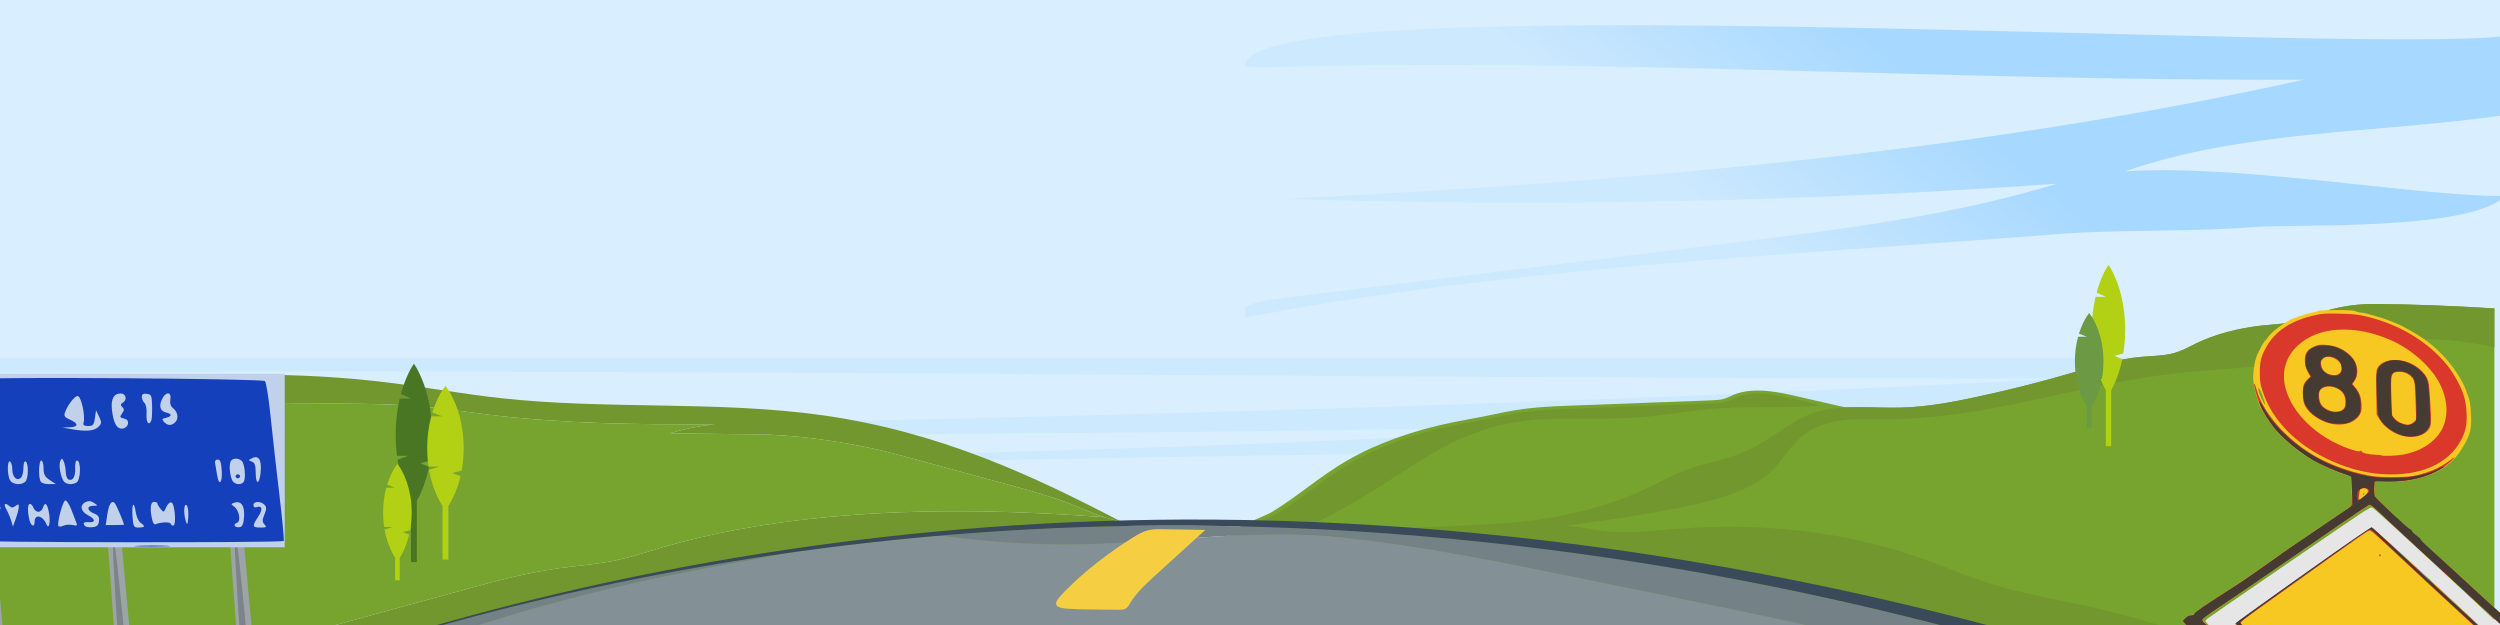<?xml version="1.0" encoding="UTF-8" standalone="no"?>
<!-- Created with Inkscape (http://www.inkscape.org/) -->

<svg
   xmlns:dc="http://purl.org/dc/elements/1.1/"
   xmlns:cc="http://creativecommons.org/ns#"
   xmlns:rdf="http://www.w3.org/1999/02/22-rdf-syntax-ns#"
   xmlns:svg="http://www.w3.org/2000/svg"
   xmlns="http://www.w3.org/2000/svg"
   xmlns:sodipodi="http://sodipodi.sourceforge.net/DTD/sodipodi-0.dtd"
   xmlns:inkscape="http://www.inkscape.org/namespaces/inkscape"
   width="1200"
   height="300"
   viewBox="0 0 317.5 79.375"
   version="1.1"
   id="svg7111"
   inkscape:version="0.92.4 (5da689c313, 2019-01-14)"
   sodipodi:docname="background.svg">
  <defs
     id="defs7105">
    <linearGradient
       x1="0"
       y1="0"
       x2="1"
       y2="0"
       gradientUnits="userSpaceOnUse"
       gradientTransform="matrix(-698.4,-738.804,-738.804,698.4,2669.11,2813.132)"
       spreadMethod="pad"
       id="linearGradient5517">
      <stop
         style="stop-opacity:1;stop-color:#a7d8ff"
         offset="0"
         id="stop5513" />
      <stop
         style="stop-opacity:1;stop-color:#cde9fe"
         offset="1"
         id="stop5515" />
    </linearGradient>
    <clipPath
       clipPathUnits="userSpaceOnUse"
       id="clipPath5431">
      <path
         d="M 0,0 H 5000 V 2997 H 0 Z"
         id="path5429"
         inkscape:connector-curvature="0" />
    </clipPath>
  </defs>
  <sodipodi:namedview
     id="base"
     pagecolor="#ffffff"
     bordercolor="#666666"
     borderopacity="1.0"
     inkscape:pageopacity="0.0"
     inkscape:pageshadow="2"
     inkscape:zoom="0.49497475"
     inkscape:cx="1126.8381"
     inkscape:cy="-208.44065"
     inkscape:document-units="mm"
     inkscape:current-layer="layer1"
     showgrid="false"
     inkscape:window-width="1920"
     inkscape:window-height="1017"
     inkscape:window-x="-8"
     inkscape:window-y="-8"
     inkscape:window-maximized="1"
     units="px" />
  <g
     inkscape:label="Taso 1"
     inkscape:groupmode="layer"
     id="layer1"
     transform="translate(309.445,-107.436)">
    <path
       d="M -310.361,194.659 H 9.456 V 101.363 L -312.028,106.895 Z"
       style="fill:#d9eeff;fill-opacity:1;fill-rule:nonzero;stroke:none;stroke-width:0.045"
       id="path5419"
       inkscape:connector-curvature="0"
       inkscape:export-filename="D:\Olavin tiedostot\taukopaikat\src\static\tausta.png"
       inkscape:export-xdpi="169"
       inkscape:export-ydpi="169"
       sodipodi:nodetypes="ccccc" />
    <g
       id="g5425"
       transform="matrix(0.064,0,0,-0.034,-312.22,209.906)"
       inkscape:export-filename="D:\Olavin tiedostot\taukopaikat\src\static\tausta.png"
       inkscape:export-xdpi="169"
       inkscape:export-ydpi="169">
      <g
         id="g5427"
         clip-path="url(#clipPath5431)">
        <g
           id="g5433"
           transform="translate(4935,1539.212)"
           inkscape:export-filename="D:\Olavin tiedostot\taukopaikat\src\static\tausta.png"
           inkscape:export-xdpi="169"
           inkscape:export-ydpi="169">
          <path
             d="m 0,0 c -499.106,-31.799 -1019.906,-25.388 -1489.334,-97.407 458.906,13.104 1155.087,-44.334 1489.334,-42.609 -133.245,-61.056 -822.546,-48.196 -984.039,-53.806 -263.983,-9.174 -516.734,-3.419 -780.717,-12.593 -1062.782,-36.927 -2127.775,-56.586 -3170.244,-143.797 v 17.87 c 34.397,8.197 80.224,11.864 121.332,14.1 596.237,32.436 1192.474,64.871 1788.72,97.304 428.674,23.323 860.595,46.94 1269.292,102.127 -1004.43,-31.623 -2013.667,-40.399 -3020.762,-26.272 1341.165,29.909 2686.248,78.585 3988.348,206.379 -325.246,-0.652 -650.473,1.172 -975.61,4.099 -573.576,5.163 -1146.914,13.768 -1720.539,18.278 -289.2,2.274 -578.49,3.518 -867.76,2.744 -143.342,-0.382 -286.674,-1.256 -429.977,-2.74 -20.628,-0.214 -96.301,-2.931 -153.044,1.271 v 51.603 c 3.02,0.447 6.1,0.859 9.229,1.237 L 0,137.788 Z"
             style="fill:#cde9fe;fill-opacity:1;fill-rule:nonzero;stroke:none"
             id="path5435"
             inkscape:connector-curvature="0" />
        </g>
        <g
           id="g5437"
           transform="translate(3161.109,807.4)"
           inkscape:export-filename="D:\Olavin tiedostot\taukopaikat\src\static\tausta.png"
           inkscape:export-xdpi="169"
           inkscape:export-ydpi="169">
          <path
             d="m 0,0 c -35.713,0 -73.67,0.425 -110.604,5.496 -34.289,4.701 -68.072,13.416 -100.743,21.844 -7.484,1.931 -15.224,3.927 -22.825,5.837 -76.751,19.294 -155.515,33.874 -234.101,43.335 -3.803,0.458 -7.615,0.907 -11.432,1.356 -45.857,5.402 -93.276,10.986 -135.099,33.361 -13.338,7.132 -27.277,17.893 -38.242,29.521 -22.539,23.876 -30.601,49.164 -22.699,71.201 7.222,20.15 30.457,38.799 52.927,56.834 11.983,9.617 23.301,18.701 30.025,26.426 24.484,28.124 46.816,59.078 68.413,89.013 25.001,34.652 50.853,70.485 80.558,102.772 57.539,62.558 129.91,111.703 209.287,142.122 11.026,4.223 22.278,8.122 33.159,11.894 9.833,3.407 20.001,6.931 29.828,10.637 6.133,2.318 12.383,4.799 18.427,7.2 13.894,5.518 28.264,11.223 43.046,15.689 39.262,11.886 80.194,14.767 119.778,17.553 87.88,6.19 175.75,12.37 263.621,18.55 10.611,0.748 21.583,1.522 30.107,6.12 4.262,2.303 8.302,5.788 12.58,9.477 3.812,3.288 7.756,6.688 12.326,9.697 11.837,7.793 25.819,11.744 41.559,11.744 24.712,0 50.373,-9.619 72.214,-19.028 13.453,-5.793 60.322,-25.99 60.322,-25.99 25.887,-11.159 51.773,-22.309 77.659,-33.46 l 8.289,-3.57 c 10.798,-4.653 23.035,-9.927 33.234,-18.688 23.402,-20.098 29.502,-51.325 33.745,-81.587 19.469,-138.874 33.838,-280.256 42.709,-420.218 0.952,-14.924 1.054,-30.554 -8.818,-43.182 C 678.879,88.694 661.819,85.242 650.531,82.958 L 567.494,66.207 C 557.383,64.16 546.921,62.043 538.84,57.035 534.671,54.453 530.762,50.882 526.622,47.101 524.809,45.444 522.933,43.73 520.979,42.05 476.37,3.702 415.666,0.467 352.153,0.399 L 11.354,0.01 C 7.572,0.005 3.785,0 0,0"
             style="fill:#77a42f;fill-opacity:1;fill-rule:nonzero;stroke:none"
             id="path5439"
             inkscape:connector-curvature="0" />
        </g>
        <g
           id="g5441"
           transform="translate(3531.009,1566.58)" />
        <g
           id="g5445"
           transform="translate(3658.99,1499.5)"
           inkscape:export-filename="D:\Olavin tiedostot\taukopaikat\src\static\tausta.png"
           inkscape:export-xdpi="169"
           inkscape:export-ydpi="169">
          <path
             d="m 0,0 c -10.131,-1.66 -20.32,-2.96 -30.54,-3.92 -61.62,-5.76 -124.17,0.81 -185.33,-8.66 -47.521,-7.359 -93.191,-24.26 -140.75,-31.3 -82.62,-12.22 -169.09,5.58 -249.16,-18.181 -98.41,-29.199 -167.8,-114.589 -232.7,-194.109 -77.38,-94.83 -159.02,-189.36 -260.86,-258.81 -10.44,-7.12 -26.57,-19.581 -43.221,-28.48 -16.179,17.14 -27.659,38.74 -20.239,59.43 9.77,27.26 60.96,56.8 80.8,79.591 53.149,61.049 93.88,131.899 148.76,191.549 56.4,61.32 127.15,109.36 204.939,139.17 20.811,7.97 42.091,14.65 62.931,22.51 20.22,7.64 40.05,16.39 60.739,22.64 37.891,11.47 77.771,14.31 117.261,17.09 87.88,6.19 175.75,12.37 263.62,18.55 11.92,0.84 24.25,1.8 34.76,7.47 9.53,5.15 16.73,13.74 25.769,19.69 C -133.19,54 -93.33,40.21 -60.32,25.99 -40.21,17.33 -20.1,8.66 0,0"
             style="fill:#72972e;fill-opacity:1;fill-rule:nonzero;stroke:none"
             id="path5447"
             inkscape:connector-curvature="0" />
        </g>
        <g
           id="g5449"
           transform="translate(4993.469,276.488)"
           inkscape:export-filename="D:\Olavin tiedostot\taukopaikat\src\static\tausta.png"
           inkscape:export-xdpi="169"
           inkscape:export-ydpi="169">
          <path
             d="m 0,0 c -0.1,0.123 -0.199,0.246 -0.299,0.368 v 1440.323 144.601 c -78.432,9.339 -157.265,15.348 -236.181,16.653 -48.746,0.806 -95.51,-17.618 -131.711,-50.272 -5.352,-4.826 -11.412,-8.911 -17.747,-11.991 -23.05,-11.21 -49.351,-12.94 -74.46,-18.01 -48.881,-9.88 -94.961,-33.29 -131.75,-66.95 -15.141,-13.84 -29.211,-29.71 -47.901,-38.17 -18.25,-8.25 -38.92,-8.54 -58.689,-11.75 -50.121,-8.13 -94.791,-35.14 -139.211,-59.71 -63.02,-34.85 -128.209,-65.76 -195.08,-92.47 -46.45,-18.56 -94.56,-35.28 -144.52,-37.74 -54.46,-2.691 -112.47,11.099 -161.49,-12.78 -26.83,-13.071 -47.38,-36.02 -66.21,-59.17 -30.14,-37.071 -58.51,-76.86 -97.84,-104 -30.849,-21.29 -67.05,-33.741 -98.22,-54.571 -29.72,-19.869 -53.96,-46.719 -80.48,-70.699 -73.539,-66.5 -166.359,-111.42 -264.14,-127.83 -7.139,-1.2 -14.3,-2.25 -21.469,-3.19 -36.451,-4.8 -73.21,-6.79 -109.721,-11.031 -0.039,-0.009 -0.08,-0.009 -0.11,-0.019 -27.85,-3.21 -101.9,0.559 -115.3,-32.18 -15.268,-37.336 44.357,-30.681 92.91,-20.786 -1.203,-6.714 2.023,-14.301 5.642,-20.515 48.846,-83.869 150.956,-116.843 242.659,-148.634 166.285,-57.65 325.896,-132.739 485.14,-207.676 l 181.278,-85.307 c 248.437,-116.91 500.075,-235.851 709.576,-413.328 46.728,-39.586 91.412,-82.121 143.185,-114.834 121.135,-76.537 278.62,-92.379 412.572,-41.5 8.405,3.191 16.965,6.791 23.278,13.192 8.727,8.85 11.881,21.723 13.424,34.056 C 129.52,-166.979 62.884,-77.386 0,0"
             style="fill:#77a42f;fill-opacity:1;fill-rule:nonzero;stroke:none"
             id="path5451"
             inkscape:connector-curvature="0" />
        </g>
        <g
           id="g5453"
           transform="translate(4993.469,276.488)"
           inkscape:export-filename="D:\Olavin tiedostot\taukopaikat\src\static\tausta.png"
           inkscape:export-xdpi="169"
           inkscape:export-ydpi="169" />
        <g
           id="g5457"
           transform="translate(4993.17,1861.78)"
           inkscape:export-filename="D:\Olavin tiedostot\taukopaikat\src\static\tausta.png"
           inkscape:export-xdpi="169"
           inkscape:export-ydpi="169">
          <path
             d="m 0,0 v -144.6 c -56.42,20.75 -112.68,37.98 -169.34,23.77 -32.63,-8.19 -61.721,-26.3 -92.13,-40.69 -123.76,-58.6 -267.03,-54.96 -399.9,-88.09 -182.909,-45.61 -349.75,-161.7 -538.25,-164.07 -40.77,-0.51 -83.691,4.011 -120.39,-13.77 -72.41,-35.08 -81.92,-132.92 -126.4,-199.98 -43.42,-65.46 -120.08,-99.83 -194.23,-125.76 -87.43,-30.57 -177.01,-54.04 -267.44,-73.779 -45.68,-9.99 -91.58,-19.021 -137.529,-27.531 -24.191,-4.49 -169.5,-47.33 -146.621,8.621 13.4,32.739 87.45,28.969 115.3,32.179 0.03,0.01 0.071,0.01 0.11,0.02 36.51,4.24 73.27,6.23 109.72,11.03 7.17,0.941 14.33,1.99 21.47,3.191 97.78,16.41 190.601,61.33 264.14,127.83 26.52,23.979 50.76,50.83 80.48,70.699 31.17,20.83 67.37,33.28 98.22,54.57 39.33,27.141 67.7,66.93 97.84,104 18.83,23.151 39.38,46.1 66.21,59.17 49.02,23.88 107.03,10.09 161.49,12.78 49.96,2.46 98.07,19.18 144.52,37.74 66.871,26.71 132.06,57.62 195.08,92.47 44.42,24.57 89.089,51.58 139.211,59.71 19.769,3.21 40.439,3.5 58.689,11.75 18.689,8.46 32.76,24.33 47.9,38.17 36.789,33.66 82.87,57.07 131.75,66.95 25.11,5.07 51.411,6.8 74.46,18.01 6.336,3.08 12.396,7.165 17.747,11.992 36.202,32.653 82.966,51.078 131.711,50.271 C -157.267,15.348 -78.433,9.339 0,0"
             style="fill:#72972e;fill-opacity:1;fill-rule:nonzero;stroke:none"
             id="path5459"
             inkscape:connector-curvature="0" />
        </g>
        <g
           id="g5461"
           transform="translate(3098.211,1040.42)"
           inkscape:export-filename="D:\Olavin tiedostot\taukopaikat\src\static\tausta.png"
           inkscape:export-xdpi="169"
           inkscape:export-ydpi="169">
          <path
             d="m 0,0 c 16.526,4.038 33.055,9.271 50.065,9.068 24.599,-0.293 47.477,-11.845 71.331,-17.864 52.815,-13.328 108.061,0.769 162,8.359 156.458,22.014 320.345,-13.328 453.823,-97.868 58.003,-36.736 110.301,-82.291 170.273,-115.716 58.56,-32.638 123.029,-52.937 184.763,-79.076 164.627,-69.703 309.481,-180.797 475.453,-247.234 62.983,-25.212 129.366,-44.19 185.973,-81.583 355.741,-257.807 144.636,-598.208 -190.562,-413.686 -51.773,32.712 -96.457,75.248 -143.185,114.834 -209.501,177.477 -461.14,296.417 -709.576,413.329 -60.426,28.435 -120.852,56.871 -181.278,85.306 -159.244,74.939 -318.855,150.027 -485.142,207.675 -91.701,31.792 -193.811,64.767 -242.657,148.635 -4.563,7.837 -8.531,17.861 -3.737,25.559 9.884,15.87 63.076,28.43 82.13,30.872 C -79.867,-4.204 -40.809,-9.893 0,0"
             style="fill:#72972e;fill-opacity:1;fill-rule:nonzero;stroke:none"
             id="path5463"
             inkscape:connector-curvature="0"
             sodipodi:nodetypes="cccccscccccccccccc" />
        </g>
        <g
           id="g5465"
           transform="translate(557.637,1633.91)"
           inkscape:export-filename="D:\Olavin tiedostot\taukopaikat\src\static\tausta.png"
           inkscape:export-xdpi="169"
           inkscape:export-ydpi="169" />
        <g
           id="g5469"
           transform="translate(2267.56,1065.83)"
           inkscape:export-filename="D:\Olavin tiedostot\taukopaikat\src\static\tausta.png"
           inkscape:export-xdpi="169"
           inkscape:export-ydpi="169">
          <path
             d="m 0,0 c -37.68,13.45 -68.24,42.37 -100.79,66.25 -38.28,28.08 -80.74,49.88 -122.99,71.55 -62.48,32.04 -124.95,64.08 -187.42,96.12 -30.69,15.74 -61.45,31.51 -93.67,43.8 -68.77,26.219 -144.06,46.03 -217.64,47.74 -57.39,1.33 -114.79,2.66 -172.18,3.99 27.51,16.04 57.66,27.54 88.86,33.88 -150.21,-1.67 -301.77,1.88 -448.16,35.609 -44.46,10.25 -88.34,23.25 -133.34,30.781 -51.34,8.58 -103.59,9.93 -155.64,10.39 -228.92,2.04 -459.5,-13.05 -681.28,-69.83 -5.43,-1.39 -11.27,-3.07 -14.69,-7.52 -12.22,-15.89 19.64,-32.51 20.37,-52.54 0.52,-14.27 -15.34,-23.66 -29.52,-25.34 -14.18,-1.68 -29.19,0.84 -42.34,-4.72 -22.46,-9.471 -29.48,-37.01 -41.81,-58.04 -13.36,-22.77 -36,-39.71 -61.33,-46.98 -8.71,41.99 -17.2,84.03 -22.74,126.52 -3.89,29.87 -6.01,61.68 7.28,88.71 13.3,27.02 55.59,42.34 82.71,29.23 107.76,14.9 209.05,58.93 313.94,87.81 183.46,50.52 379.65,54.05 564.81,10.16 73.04,-17.31 144.31,-41.83 217.84,-56.97 209.73,-43.2 431.05,-8.86 638.03,-63.77 C -359.34,335.18 -172.91,169.66 0,0"
             style="fill:#72972e;fill-opacity:1;fill-rule:nonzero;stroke:none"
             id="path5471"
             inkscape:connector-curvature="0" />
        </g>
        <g
           id="g5473"
           transform="translate(2320,1013.981)"
           inkscape:export-filename="D:\Olavin tiedostot\taukopaikat\src\static\tausta.png"
           inkscape:export-xdpi="169"
           inkscape:export-ydpi="169">
          <path
             d="m 0,0 c -239.24,-145.28 -494.3,-262.811 -752.92,-369.881 -126.05,-52.18 -253.22,-102.01 -375.87,-161.76 -293.26,-142.849 -556.18,-340.08 -814.34,-539.49 -101.91,-78.709 -256.04,-32.959 -383.7,-16.109 -20.56,2.719 -43.34,6.66 -55.9,23.16 -10.09,13.26 -10.79,31.18 -11.07,47.85 -0.52,30.959 -1.04,61.929 -1.56,92.89 4.74,3.619 9.65,6.92 14.61,9.85 35.34,20.88 77.33,34.479 101.63,67.559 17.06,23.25 22.71,52.87 36.32,78.29 22.36,41.76 67.49,70.37 114.8,72.79 12.93,0.67 27.91,0.351 36.19,10.31 7.83,9.42 5.75,23.851 11.95,34.41 15.67,26.67 70.18,12.301 77.41,42.381 1.84,7.649 -0.68,15.59 -1.34,23.43 -3.3,38.929 36.75,65.87 71.47,83.779 46.08,23.78 92.16,47.551 138.24,71.33 51.08,26.351 102.16,52.7 153.24,79.061 95.69,49.37 191.38,98.73 287.07,148.099 59.77,30.84 120.15,61.92 185.19,79.061 35.68,9.41 72.57,14.57 107.2,27.29 34.59,12.71 65.97,32.62 98.2,50.489 C -769.7,62.1 -542.61,96.689 -321.48,89.34 -242.35,86.709 -163.67,79 -85.34,67.989 -74.87,61.55 -63.99,55.979 -52.44,51.85 -34.83,34.58 -17.36,17.26 0,0"
             style="fill:#72972e;fill-opacity:1;fill-rule:nonzero;stroke:none"
             id="path5475"
             inkscape:connector-curvature="0" />
        </g>
        <g
           id="g5477"
           transform="translate(2234.66,1081.97)"
           inkscape:export-filename="D:\Olavin tiedostot\taukopaikat\src\static\tausta.png"
           inkscape:export-xdpi="169"
           inkscape:export-ydpi="169"
           style="fill:#77a42f;fill-opacity:1">
          <path
             d="M 0,0 C -78.33,11.011 -157.01,18.72 -236.14,21.351 -457.27,28.7 -684.36,-5.89 -877.84,-113.2 c -32.23,-17.869 -63.61,-37.779 -98.2,-50.489 -34.63,-12.72 -71.52,-17.88 -107.2,-27.29 -65.04,-17.141 -125.42,-48.221 -185.19,-79.061 -95.69,-49.369 -191.38,-98.73 -287.07,-148.1 -51.08,-26.36 -102.16,-52.71 -153.24,-79.06 -46.08,-23.779 -92.16,-47.55 -138.24,-71.33 -34.72,-17.909 -74.77,-44.85 -71.47,-83.78 0.66,-7.839 3.18,-15.78 1.34,-23.429 -7.23,-30.08 -61.74,-15.711 -77.41,-42.381 -6.2,-10.56 -4.12,-24.99 -11.95,-34.41 -8.28,-9.959 -23.26,-9.64 -36.19,-10.31 -47.31,-2.42 -92.44,-31.03 -114.8,-72.79 -13.61,-25.42 -19.26,-55.04 -36.32,-78.29 -24.3,-33.08 -66.29,-46.68 -101.63,-67.559 -4.96,-2.93 -9.87,-6.231 -14.61,-9.85 -4.59,274.119 -9.19,548.229 -13.79,822.35 -0.95,56.74 -1.91,113.589 -8.52,169.939 -6.24,53.181 -17.46,105.58 -28.34,158.04 25.33,7.271 47.97,24.21 61.33,46.98 12.33,21.031 19.35,48.57 41.81,58.041 13.15,5.559 28.16,3.04 42.34,4.719 14.18,1.68 30.04,11.071 29.52,25.34 -0.73,20.03 -32.59,36.65 -20.37,52.54 3.42,4.45 9.26,6.13 14.69,7.521 221.78,56.779 452.36,71.869 681.28,69.829 52.05,-0.46 104.3,-1.81 155.64,-10.39 45,-7.53 88.88,-20.53 133.34,-30.78 146.39,-33.73 297.95,-37.279 448.16,-35.61 -31.2,-6.339 -61.35,-17.839 -88.86,-33.879 57.39,-1.331 114.79,-2.661 172.18,-3.991 73.58,-1.71 148.87,-21.52 217.64,-47.74 32.22,-12.29 62.98,-28.059 93.67,-43.8 62.47,-32.04 124.94,-64.08 187.42,-96.12 42.25,-21.67 84.71,-43.47 122.99,-71.55 C -45.32,33.55 -23.7,14.561 0,0"
             style="fill:#77a42f;fill-opacity:1;fill-rule:nonzero;stroke:none"
             id="path5479"
             inkscape:connector-curvature="0" />
        </g>
        <g
           id="g5481"
           transform="translate(4897.5,0.5)"
           inkscape:export-filename="D:\Olavin tiedostot\taukopaikat\src\static\tausta.png"
           inkscape:export-xdpi="169"
           inkscape:export-ydpi="169">
          <path
             d="m 0,0 h -399.061 c -14.409,11.26 -28.279,23.23 -41.5,36.03 -56.199,54.409 -98.209,121.47 -146.989,182.62 -224.68,281.59 -577.43,422.37 -913.761,551.44 -74.149,28.46 -148.309,56.92 -222.469,85.38 -154.67,59.36 -310.3,119 -472.92,150.66 -162.611,31.66 -326.15,-15.16 -491.54,-24.819 -88.05,-5.141 -176.84,2.659 -262.65,23.089 -11.91,2.83 -23.86,5.92 -35.85,8.67 158.57,25.53 324.78,39.1 497.74,36.93 C -1052,1032 0,0 0,0"
             style="fill:#748187;fill-opacity:1;fill-rule:nonzero;stroke:none"
             id="path5483"
             inkscape:connector-curvature="0" />
        </g>
        <g
           id="g5485"
           transform="translate(1609.66,949.12)"
           inkscape:export-filename="D:\Olavin tiedostot\taukopaikat\src\static\tausta.png"
           inkscape:export-xdpi="169"
           inkscape:export-ydpi="169">
          <path
             d="m 0,0 c -22.19,-7.65 -44.37,-15.31 -66.56,-22.97 -56.67,-19.56 -113.36,-39.12 -169.27,-60.74 -226.11,-87.42 -439.17,-208.49 -629.99,-358.01 -224.05,-175.541 -423.72,-393.7 -683.38,-506.9 h -59.96 c 0,0 6.69,7.359 19.78,20.84 13.43,13.84 33.61,34.13 60.21,59.54 0.44,0.42 0.88,0.84 1.32,1.261 C -1329.1,-677.4 -777.46,-207.72 0,0"
             style="fill:#748187;fill-opacity:1;fill-rule:nonzero;stroke:none"
             id="path5487"
             inkscape:connector-curvature="0" />
        </g>
        <g
           id="g5489"
           transform="translate(4498.44,0.5)"
           inkscape:export-filename="D:\Olavin tiedostot\taukopaikat\src\static\tausta.png"
           inkscape:export-xdpi="169"
           inkscape:export-ydpi="169">
          <path
             d="m 0,0 h -4437.979 c 259.66,113.2 459.33,331.359 683.379,506.9 190.821,149.52 403.88,270.59 629.991,358.01 55.91,21.62 112.6,41.18 169.27,60.74 22.19,7.661 44.369,15.32 66.56,22.97 96.94,25.91 197.389,47.74 301.099,64.45 11.991,-2.75 23.941,-5.84 35.85,-8.67 85.81,-20.43 174.601,-28.23 262.651,-23.089 165.389,9.659 328.929,56.479 491.539,24.819 162.62,-31.66 318.25,-91.3 472.92,-150.66 74.16,-28.46 148.321,-56.92 222.47,-85.38 C -765.92,641.02 -413.17,500.24 -188.489,218.65 -139.709,157.5 -97.699,90.439 -41.5,36.03 -28.279,23.23 -14.409,11.26 0,0"
             style="fill:#839096;fill-opacity:1;fill-rule:nonzero;stroke:none"
             id="path5491"
             inkscape:connector-curvature="0" />
        </g>
        <g
           id="g5493"
           transform="translate(4978)"
           inkscape:export-filename="D:\Olavin tiedostot\taukopaikat\src\static\tausta.png"
           inkscape:export-xdpi="169"
           inkscape:export-ydpi="169">
          <path
             d="m 0,0 h -4977.5 c 0,0 0.15,0.17 0.46,0.5 H -80.5 c 0,0 -1052,1032 -2489,1050 -1193.32,14.95 -2065.27,-719 -2326.69,-968.359 C -4632.12,335.72 -3744.89,1088.29 -2529.92,1073 -1069.29,1054.6 0,0 0,0"
             style="fill:#3a4a5a;fill-opacity:1;fill-rule:nonzero;stroke:none"
             id="path5495"
             inkscape:connector-curvature="0" />
        </g>
        <g
           id="g5497"
           transform="translate(4993.17,1717.18)"
           inkscape:export-filename="D:\Olavin tiedostot\taukopaikat\src\static\tausta.png"
           inkscape:export-xdpi="169"
           inkscape:export-ydpi="169"
           style="fill:none">
          <path
             d="m 0,0 v -1626.39 c -10.311,6.64 -20.62,13.281 -30.93,19.92 -64.87,41.771 -130.381,84.071 -183.94,139.601 -28.819,29.879 -53.93,63.349 -84.77,91.14 -33.41,30.099 -72.7,52.79 -111.66,75.239 -84.059,48.43 -168.11,96.86 -252.17,145.291 -5.059,-8.441 -2.5,-20.121 4.55,-26.74 -105.5,62.79 -210.98,125.57 -316.48,188.349 2.791,-14.34 8.15,-28.13 15.6,-40.68 -51.03,35.291 -114.99,55.741 -169.639,87.571 -86.872,50.59 -152.471,132.199 -239.5,182.529 -92.221,53.32 -206.231,67.53 -308.721,38.481 -23.01,-6.521 -46.029,-15.191 -69.93,-14.451 -21.64,0.67 -42.21,9.04 -62.23,17.29 -32.75,13.491 -65.5,26.991 -98.26,40.481 90.43,19.739 180.01,43.209 267.44,73.779 74.15,25.93 150.81,60.3 194.23,125.76 44.48,67.06 53.99,164.9 126.4,199.98 36.699,17.781 79.62,13.26 120.39,13.77 188.5,2.37 355.341,118.46 538.25,164.07 132.87,33.13 276.14,29.49 399.9,88.09 30.409,14.39 59.5,32.5 92.13,40.69 C -112.68,37.98 -56.42,20.75 0,0"
             style="fill:none;fill-opacity:1;fill-rule:nonzero;stroke:none"
             id="path5499"
             inkscape:connector-curvature="0" />
        </g>
      </g>
    </g>
    <g
       id="g5501"
       transform="matrix(0.032,0,0,-0.028,-151.301,195.939)"
       inkscape:export-filename="D:\Olavin tiedostot\taukopaikat\src\static\tausta.png"
       inkscape:export-xdpi="169"
       inkscape:export-ydpi="169">
      <g
         id="g5503">
        <g
           id="g5509">
          <g
             id="g5511">
            <path
               d="m 0,2861.531 c 57.49,-11.012 134.161,-3.89 155.06,-3.331 v 0 c 145.189,3.89 290.41,6.18 435.64,7.179 v 0 c 293.08,2.03 586.18,-1.23 879.19,-7.189 v 0 c 581.18,-11.82 1162.07,-34.37 1743.2,-47.901 v 0 c 329.42,-7.669 658.929,-12.449 988.46,-10.74 v 0 C 2882.299,2464.66 1519.5,2337.1 160.67,2258.72 v 0 c 1020.361,-37.02 2042.89,-14.02 3060.55,68.849 v 0 C 2807.14,2182.95 2369.53,2121.06 1935.21,2059.939 v 0 C 1331.11,1974.95 727.02,1889.95 122.93,1804.95 v 0 C 81.281,1799.089 34.851,1789.48 0,1768 v 0 -46.829 C 1056.2,1949.71 2135.219,2001.23 3212,2098 v 0 c 267.46,24.04 523.54,8.959 791,33 v 0 c 163.62,14.7 862,-19 997,141 v 0 c -154.471,-2.061 -385.235,28.134 -634.68,58.33 v 0 c -297.423,36.003 -621.401,72.006 -874.27,53.331 v 0 C 3966.66,2572.39 4494.32,2555.589 5000,2638.92 v 0 V 2997 C 4373.729,2912.983 -0.195,3234.757 0,2861.531 Z"
               style="fill:url(#linearGradient5517);stroke:none"
               id="path5519"
               inkscape:connector-curvature="0"
               sodipodi:nodetypes="cccccccccccccccccccccccccccccccccccc" />
          </g>
        </g>
      </g>
    </g>
    <g
       id="g5561-2"
       transform="matrix(0.064,0,0,-0.057,-12.044,153.958)"
       inkscape:export-filename="D:\Olavin tiedostot\taukopaikat\src\static\tausta.png"
       inkscape:export-xdpi="169"
       inkscape:export-ydpi="169">
      <path
         d="m -431.462,117.693 c -1.152,12.029 -2.9,24.074 -5.392,36.118 -2.45,12.044 -5.669,24.089 -9.775,36.118 -2.066,6.022 -4.37,12.044 -6.993,18.066 -2.675,6.022 -5.51,12.045 -9.205,18.067 -3.697,-6.022 -6.531,-12.045 -9.207,-18.067 -2.622,-6.022 -4.927,-12.044 -6.993,-18.066 -2.928,-8.58 -5.405,-17.159 -7.457,-25.753 l 18.358,-9.231 h -20.439 l -0.238,-1.134 c -2.49,-12.044 -4.239,-24.089 -5.391,-36.118 -1.165,-12.044 -1.736,-24.089 -1.748,-36.133 -0.027,-12.044 0.529,-24.089 1.682,-36.133 0.225,-2.33 0.464,-4.66 0.741,-6.991 h 20.094 l -19.127,-7.717 c 0.968,-7.127 2.173,-14.268 3.656,-21.41 2.438,-12.044 5.669,-24.089 9.789,-36.118 2.067,-6.022 4.398,-12.044 7.02,-18.066 1.258,-2.818 2.558,-5.636 3.961,-8.453 V -177.938 h 10.597 v 124.61 c 1.402,2.817 2.702,5.635 3.96,8.453 2.622,6.022 4.954,12.044 7.02,18.066 4.119,12.029 7.351,24.074 9.789,36.118 0.45,2.194 0.887,4.388 1.284,6.582 l -15.431,7.414 17.55,5.614 c 0.795,5.507 1.431,11.015 1.961,16.508 1.153,12.044 1.709,24.089 1.682,36.133 -0.013,12.044 -0.582,24.089 -1.748,36.133"
         style="fill:#b2d115;fill-opacity:1;fill-rule:nonzero;stroke:none"
         id="path5563-4"
         inkscape:connector-curvature="0" />
    </g>
    <path
       d="m -42.397,151.783 c -0.063,-0.51 -0.159,-1.021 -0.296,-1.532 -0.135,-0.511 -0.311,-1.022 -0.537,-1.532 -0.114,-0.256 -0.24,-0.511 -0.384,-0.767 -0.147,-0.255 -0.303,-0.511 -0.505,-0.766 -0.203,0.256 -0.359,0.511 -0.505,0.766 -0.144,0.256 -0.271,0.511 -0.384,0.767 -0.161,0.364 -0.297,0.728 -0.409,1.093 l 1.008,0.392 h -1.122 l -0.013,0.048 c -0.137,0.511 -0.233,1.022 -0.296,1.532 -0.064,0.511 -0.095,1.022 -0.096,1.533 -0.002,0.511 0.029,1.022 0.092,1.533 0.012,0.099 0.025,0.198 0.041,0.297 h 1.103 l -1.05,0.327 c 0.053,0.302 0.119,0.605 0.201,0.908 0.134,0.511 0.311,1.022 0.537,1.532 0.113,0.256 0.242,0.511 0.385,0.766 0.069,0.12 0.14,0.239 0.218,0.359 v 2.826 h 0.582 v -2.826 c 0.077,-0.12 0.148,-0.239 0.217,-0.359 0.144,-0.255 0.272,-0.511 0.385,-0.766 0.226,-0.51 0.404,-1.021 0.538,-1.532 0.025,-0.093 0.049,-0.186 0.07,-0.279 l -0.847,-0.315 0.964,-0.238 c 0.044,-0.234 0.079,-0.467 0.108,-0.7 0.063,-0.511 0.094,-1.022 0.092,-1.533 -0.002,-0.511 -0.032,-1.022 -0.096,-1.533"
       style="fill:#6c9944;fill-opacity:1;fill-rule:nonzero;stroke:none;stroke-width:0.06"
       id="path5559-5"
       inkscape:connector-curvature="0"
       inkscape:export-filename="D:\Olavin tiedostot\taukopaikat\src\static\tausta.png"
       inkscape:export-xdpi="169"
       inkscape:export-ydpi="169" />
    <g
       id="g5537-4"
       transform="matrix(0.064,0,0,-0.057,-252.275,156.899)"
       inkscape:export-filename="D:\Olavin tiedostot\taukopaikat\src\static\tausta.png"
       inkscape:export-xdpi="169"
       inkscape:export-ydpi="169">
      <path
         d="m -37.607,-61.111 c -1.261,13.161 -3.174,26.338 -5.899,39.515 -2.681,13.177 -6.202,26.355 -10.695,39.515 -2.26,6.589 -4.781,13.178 -7.651,19.766 -2.926,6.589 -6.028,13.178 -10.071,19.766 -4.043,-6.588 -7.145,-13.177 -10.072,-19.766 -2.87,-6.588 -5.391,-13.177 -7.652,-19.766 -3.202,-9.386 -5.913,-18.772 -8.158,-28.175 l 20.085,-10.098 H -100.081 l -0.26,-1.242 c -2.725,-13.177 -4.638,-26.354 -5.899,-39.515 -1.275,-13.177 -1.899,-26.354 -1.913,-39.532 -0.029,-13.177 0.58,-26.354 1.841,-39.531 0.246,-2.549 0.507,-5.099 0.811,-7.648 h 21.984 l -20.926,-8.443 c 1.058,-7.797 2.377,-15.611 4,-23.425 2.667,-13.176 6.203,-26.354 10.709,-39.514 2.261,-6.589 4.812,-13.178 7.681,-19.766 1.376,-3.083 2.798,-6.165 4.333,-9.247 v -136.332 h 11.593 v 136.331 c 1.535,3.083 2.957,6.165 4.333,9.248 2.869,6.588 5.42,13.177 7.681,19.766 4.506,13.16 8.042,26.338 10.709,39.514 0.493,2.401 0.971,4.801 1.405,7.202 l -16.882,8.111 19.201,6.142 c 0.87,6.026 1.566,12.051 2.145,18.061 1.261,13.177 1.869,26.354 1.841,39.531 -0.015,13.178 -0.638,26.355 -1.913,39.532"
         style="fill:#497623;fill-opacity:1;fill-rule:nonzero;stroke:none"
         id="path5539-2"
         inkscape:connector-curvature="0" />
    </g>
    <g
       id="g5541-1"
       transform="matrix(0.064,0,0,-0.057,-249.024,165.421)"
       inkscape:export-filename="D:\Olavin tiedostot\taukopaikat\src\static\tausta.png"
       inkscape:export-xdpi="169"
       inkscape:export-ydpi="169"
       style="fill:#b2d115;fill-opacity:1">
      <path
         d="m -25.84,53.79 c -1.261,11.521 -3.174,23.057 -5.899,34.592 -2.681,11.535 -6.202,23.071 -10.695,34.592 -2.26,5.768 -4.781,11.535 -7.651,17.303 -2.927,5.768 -6.029,11.535 -10.072,17.304 -4.043,-5.769 -7.145,-11.536 -10.072,-17.304 -2.869,-5.768 -5.391,-11.535 -7.652,-17.303 -3.202,-8.217 -5.912,-16.434 -8.158,-24.665 l 20.085,-8.84 h -22.361 l -0.26,-1.087 c -2.725,-11.535 -4.638,-23.071 -5.899,-34.592 -1.275,-11.536 -1.898,-23.071 -1.912,-34.606 -0.03,-11.536 0.579,-23.071 1.84,-34.607 0.246,-2.231 0.507,-4.463 0.811,-6.695 h 21.984 l -20.925,-7.391 c 1.057,-6.826 2.377,-13.666 3.999,-20.506 2.667,-11.535 6.203,-23.07 10.71,-34.591 2.26,-5.769 4.811,-11.536 7.68,-17.304 1.376,-2.698 2.799,-5.397 4.333,-8.095 v -119.346 h 11.593 v 119.346 c 1.536,2.698 2.958,5.397 4.334,8.095 2.869,5.768 5.42,11.535 7.681,17.304 4.506,11.521 8.042,23.056 10.709,34.591 0.493,2.101 0.971,4.203 1.405,6.305 l -16.882,7.1 19.201,5.377 c 0.87,5.275 1.566,10.549 2.145,15.81 1.261,11.536 1.869,23.071 1.841,34.607 -0.015,11.535 -0.638,23.07 -1.913,34.606"
         style="fill:#b2d115;fill-opacity:1;fill-rule:nonzero;stroke:none"
         id="path5543-0"
         inkscape:connector-curvature="0" />
    </g>
    <g
       id="g5545-6"
       transform="matrix(0.064,0,0,-0.057,-254.847,167.488)"
       inkscape:export-filename="D:\Olavin tiedostot\taukopaikat\src\static\tausta.png"
       inkscape:export-xdpi="169"
       inkscape:export-ydpi="169"
       style="fill:#b2d115;fill-opacity:1">
      <path
         d="m -37.607,-61.111 c -0.987,9.019 -2.484,18.048 -4.617,27.078 -2.099,9.029 -4.855,18.059 -8.372,27.077 -1.769,4.515 -3.743,9.03 -5.989,13.545 -2.292,4.514 -4.719,9.029 -7.884,13.544 -3.165,-4.515 -5.593,-9.03 -7.884,-13.544 -2.246,-4.515 -4.22,-9.03 -5.989,-13.545 -2.508,-6.432 -4.629,-12.863 -6.387,-19.307 l 15.722,-6.92 h -17.503 l -0.204,-0.85 c -2.133,-9.03 -3.63,-18.059 -4.618,-27.078 -0.998,-9.03 -1.485,-18.059 -1.497,-27.089 -0.022,-9.03 0.454,-18.059 1.441,-27.089 0.193,-1.747 0.397,-3.494 0.635,-5.24 h 17.209 l -16.38,-5.786 c 0.828,-5.343 1.86,-10.697 3.13,-16.051 2.088,-9.03 4.855,-18.059 8.383,-27.078 1.77,-4.515 3.767,-9.03 6.012,-13.544 1.078,-2.113 2.191,-4.225 3.392,-6.337 v -49.945 h 9.075 v 49.945 c 1.202,2.112 2.315,4.224 3.392,6.337 2.246,4.514 4.243,9.029 6.013,13.544 3.527,9.019 6.295,18.048 8.382,27.078 0.386,1.644 0.761,3.289 1.1,4.934 l -13.215,5.559 15.031,4.208 c 0.681,4.129 1.225,8.259 1.679,12.376 0.986,9.03 1.463,18.059 1.44,27.089 -0.011,9.03 -0.499,18.059 -1.497,27.089"
         style="fill:#b2d115;fill-opacity:1;fill-rule:nonzero;stroke:none"
         id="path5547-1"
         inkscape:connector-curvature="0" />
    </g>
    <path
       d="m -182.097,188.433 c 0.275,-0.162 0.558,-0.327 0.915,-0.43 0.515,-0.148 1.121,-0.154 1.702,-0.155 5.021,-0.014 10.042,-0.029 15.063,-0.043 -12.491,3.18 -21.089,10.529 -21.182,18.104 -5.467,-0.001 -10.946,0.042 -16.408,-0.015 0.44,-2.832 4.529,-5.499 7.122,-7.913 3.675,-3.422 7.858,-6.636 12.787,-9.548"
       style="fill:#f5ce42;fill-opacity:1;fill-rule:nonzero;stroke:none;stroke-width:0.056"
       id="path5531-9"
       inkscape:connector-curvature="0"
       inkscape:export-filename="D:\Olavin tiedostot\taukopaikat\src\static\tausta.png"
       inkscape:export-xdpi="169"
       inkscape:export-ydpi="169" />
    <g
       id="g5533-6"
       transform="matrix(0.064,0,0,-0.057,-167.362,184.872)"
       inkscape:export-filename="D:\Olavin tiedostot\taukopaikat\src\static\tausta.png"
       inkscape:export-xdpi="169"
       inkscape:export-ydpi="169">
      <path
         d="m 0,0 c 4.296,-0.094 8.814,-0.136 12.595,1.906 4.68,2.528 7.207,7.656 9.716,12.346 12.827,23.983 32.117,43.768 51.146,63.201 32.77,33.467 65.539,66.934 98.309,100.401 -28.065,0.516 -56.13,1.034 -84.196,1.55 -9.271,0.171 -18.668,0.328 -27.668,-1.902 C 47.856,174.517 37.277,167.453 27.146,160.287 -21.43,125.926 -67.424,86.146 -106.714,41.36 -126.326,19.005 -136.068,4.693 -100.837,2.19 -67.449,-0.183 -33.47,0.727 0,0"
         style="fill:#f5ce42;fill-opacity:1;fill-rule:nonzero;stroke:none"
         id="path5535-2"
         inkscape:connector-curvature="0" />
    </g>
    <g
       id="g7479"
       transform="matrix(0.564,0,0,0.498,-141.721,121.724)">
      <g
         inkscape:export-ydpi="169"
         inkscape:export-xdpi="169"
         inkscape:export-filename="D:\Olavin tiedostot\taukopaikat\src\static\tausta.png"
         transform="matrix(0.036,0,0,-0.036,-526.139,187.473)"
         id="g7081">
        <path
           inkscape:connector-curvature="0"
           id="path7087"
           d="m 7935.572,122.956 c -7.952,34.653 -101.709,1363.061 -133.74,1894.914 -8.873,147.338 -19.836,305.599 -24.362,351.69 l -8.228,83.802 43.599,-5.012 43.599,-5.012 18.899,-228.493 c 10.395,-125.671 25.845,-317.132 34.334,-425.469 32.435,-413.928 98.423,-1137.689 127.136,-1394.439 32.476,-290.397 29.812,-307.438 -48.055,-307.438 -33.797,0 -47.076,8.854 -53.181,35.456 z"
           style="fill:#9ca4a6;stroke-width:15.758" />
        <path
           inkscape:connector-curvature="0"
           id="path7085"
           d="m 7943.108,131.555 c 0,24.23 -24.477,408.925 -54.394,854.878 -84.012,1252.331 -88.724,1644.584 -8.7,724.153 49.655,-571.12 126.126,-1539.391 126.126,-1596.993 0,-15.588 -12.689,-26.093 -31.516,-26.093 -24.001,0 -31.516,10.505 -31.516,44.055 z M 7793.406,2403.944 c -6.29,10.177 -4.345,25.595 4.322,34.262 10.505,10.505 19.57,9.59 27.194,-2.746 6.29,-10.177 4.345,-25.595 -4.322,-34.262 -10.505,-10.505 -19.57,-9.59 -27.194,2.746 z"
           style="fill:#7a8489;stroke-width:15.758" />
        <path
           inkscape:connector-curvature="0"
           id="path7083"
           d="m 7957.848,91.44 c -4.437,17.172 -38.42,534.858 -78.716,1199.121 -17.102,281.928 -12.844,394.861 6.789,180.029 40.279,-440.761 104.071,-1255.327 104.305,-1331.875 0.086,-28.168 -6.935,-51.214 -15.602,-51.214 -8.667,0 -16.216,1.773 -16.776,3.94 z"
           style="fill:#646d6d;stroke-width:15.758" />
      </g>
      <g
         inkscape:export-ydpi="169"
         inkscape:export-xdpi="169"
         inkscape:export-filename="D:\Olavin tiedostot\taukopaikat\src\static\tausta.png"
         id="g7095"
         transform="matrix(0.036,0,0,-0.036,-553.562,188.833)">
        <path
           style="fill:#9ca4a6;stroke-width:15.758"
           d="m 7935.572,122.956 c -7.952,34.653 -101.709,1363.061 -133.74,1894.914 -8.873,147.338 -19.836,305.599 -24.362,351.69 l -8.228,83.802 43.599,-5.012 43.599,-5.012 18.899,-228.493 c 10.395,-125.671 25.845,-317.132 34.334,-425.469 32.435,-413.928 98.423,-1137.689 127.136,-1394.439 32.476,-290.397 29.812,-307.438 -48.055,-307.438 -33.797,0 -47.076,8.854 -53.181,35.456 z"
           id="path7089"
           inkscape:connector-curvature="0" />
        <path
           style="fill:#7a8489;stroke-width:15.758"
           d="m 7943.108,131.555 c 0,24.23 -24.477,408.925 -54.394,854.878 -84.012,1252.331 -88.724,1644.584 -8.7,724.153 49.655,-571.12 126.126,-1539.391 126.126,-1596.993 0,-15.588 -12.689,-26.093 -31.516,-26.093 -24.001,0 -31.516,10.505 -31.516,44.055 z M 7793.406,2403.944 c -6.29,10.177 -4.345,25.595 4.322,34.262 10.505,10.505 19.57,9.59 27.194,-2.746 6.29,-10.177 4.345,-25.595 -4.322,-34.262 -10.505,-10.505 -19.57,-9.59 -27.194,2.746 z"
           id="path7091"
           inkscape:connector-curvature="0" />
        <path
           style="fill:#646d6d;stroke-width:15.758"
           d="m 7957.848,91.44 c -4.437,17.172 -38.42,534.858 -78.716,1199.121 -17.102,281.928 -12.844,394.861 6.789,180.029 40.279,-440.761 104.071,-1255.327 104.305,-1331.875 0.086,-28.168 -6.935,-51.214 -15.602,-51.214 -8.667,0 -16.216,1.773 -16.776,3.94 z"
           id="path7093"
           inkscape:connector-curvature="0" />
      </g>
      <g
         inkscape:export-ydpi="169"
         inkscape:export-xdpi="169"
         inkscape:export-filename="D:\Olavin tiedostot\taukopaikat\src\static\tausta.png"
         transform="matrix(0.036,0,0,-0.036,-581.983,189.986)"
         id="g7103">
        <path
           inkscape:connector-curvature="0"
           id="path7097"
           d="m 7935.572,122.956 c -7.952,34.653 -101.709,1363.061 -133.74,1894.914 -8.873,147.338 -19.836,305.599 -24.362,351.69 l -8.228,83.802 43.599,-5.012 43.599,-5.012 18.899,-228.493 c 10.395,-125.671 25.845,-317.132 34.334,-425.469 32.435,-413.928 98.423,-1137.689 127.136,-1394.439 32.476,-290.397 29.812,-307.438 -48.055,-307.438 -33.797,0 -47.076,8.854 -53.181,35.456 z"
           style="fill:#9ca4a6;stroke-width:15.758" />
        <path
           inkscape:connector-curvature="0"
           id="path7099"
           d="m 7943.108,131.555 c 0,24.23 -24.477,408.925 -54.394,854.878 -84.012,1252.331 -88.724,1644.584 -8.7,724.153 49.655,-571.12 126.126,-1539.391 126.126,-1596.993 0,-15.588 -12.689,-26.093 -31.516,-26.093 -24.001,0 -31.516,10.505 -31.516,44.055 z M 7793.406,2403.944 c -6.29,10.177 -4.345,25.595 4.322,34.262 10.505,10.505 19.57,9.59 27.194,-2.746 6.29,-10.177 4.345,-25.595 -4.322,-34.262 -10.505,-10.505 -19.57,-9.59 -27.194,2.746 z"
           style="fill:#7a8489;stroke-width:15.758" />
        <path
           inkscape:connector-curvature="0"
           id="path7101"
           d="m 7957.848,91.44 c -4.437,17.172 -38.42,534.858 -78.716,1199.121 -17.102,281.928 -12.844,394.861 6.789,180.029 40.279,-440.761 104.071,-1255.327 104.305,-1331.875 0.086,-28.168 -6.935,-51.214 -15.602,-51.214 -8.667,0 -16.216,1.773 -16.776,3.94 z"
           style="fill:#646d6d;stroke-width:15.758" />
      </g>
      <g
         inkscape:export-ydpi="169"
         inkscape:export-xdpi="169"
         inkscape:export-filename="D:\Olavin tiedostot\taukopaikat\src\static\tausta.png"
         transform="matrix(0.174,0,0,0.174,-264.168,67.037)"
         id="g111">
        <path
           inkscape:connector-curvature="0"
           id="path115"
           d="M -250.145,124.786 V -2.373 H -36.286 177.573 V 124.786 251.945 H -36.286 -250.145 Z"
           style="fill:#c1d0eb;stroke-width:2.89" />
        <path
           inkscape:connector-curvature="0"
           id="path113"
           d="m -12.323,249.799 c 10.795,-0.558 27.702,-0.553 37.57,0.009 9.868,0.563 1.036,1.019 -19.628,1.014 -20.663,-0.005 -28.737,-0.465 -17.942,-1.023 z m -219.12,-7.817 c -1.049,-3.51 -9.965,-176.629 -10.871,-211.056 l -0.606,-23.054 17.34,-2.431 c 24.8,-3.477 373.806,-0.749 377.505,2.951 1.614,1.614 4.854,24.236 7.2,50.271 2.346,26.035 7.473,77.775 11.392,114.976 3.919,37.201 6.515,68.249 5.769,68.995 -3.019,3.019 -406.826,2.373 -407.73,-0.652 z m 134.488,-22.659 c 5.034,1.317 6.353,0.732 5.223,-2.316 -0.831,-2.242 -3.778,-10.971 -6.549,-19.397 -2.77,-8.426 -6.449,-14.849 -8.175,-14.274 -3.32,1.107 -10.987,33.84 -8.795,37.548 0.707,1.196 3.598,0.938 6.423,-0.574 2.826,-1.512 8.168,-1.957 11.872,-0.988 z m 34.127,-5.646 c 0.71,-6.168 -0.73,-8.671 -6.502,-11.301 -9.149,-4.169 -9.712,-11.088 -0.912,-11.212 6.258,-0.088 6.297,-0.247 1.046,-4.223 -3.926,-2.972 -6.966,-3.323 -10.837,-1.251 -8.178,4.377 -6.59,13.817 3.269,19.428 9.663,5.5 9.899,11.069 0.424,10.015 -3.401,-0.379 -6.184,0.38 -6.184,1.686 0,4.466 4.118,6.493 11.452,5.638 5.582,-0.651 7.551,-2.748 8.245,-8.778 z m 58.333,7.519 c 0,-1.017 -2.037,-3.338 -4.527,-5.159 -2.49,-1.82 -5.258,-8.765 -6.152,-15.431 -2.335,-17.408 -5.397,-12.869 -4.226,6.264 0.911,14.887 1.544,16.175 7.947,16.175 3.827,0 6.957,-0.832 6.957,-1.849 z M 124.966,206.867 c 0.93,-15.915 -3.949,-23.596 -12.824,-20.19 -4.338,1.665 -4.369,2.198 -0.307,5.381 6.864,5.379 9.507,21.897 3.851,24.068 -5.792,2.222 -2.737,7.541 3.635,6.33 3.566,-0.677 5.007,-4.657 5.645,-15.589 z m 26.44,11.653 c -3.047,-3.671 -3.069,-6.425 -0.116,-14.59 2.843,-7.862 2.878,-10.983 0.158,-14.26 -4.699,-5.662 -14.334,-5.36 -14.334,0.449 0,2.896 1.597,4.031 4.242,3.016 7.249,-2.782 8.043,3.637 1.767,14.275 -8.016,13.586 -7.621,15.635 3.014,15.635 7.862,0 8.54,-0.583 5.268,-4.525 z m -358.2,-3.95 c 0,-3.072 2.602,-6.411 5.783,-7.421 3.181,-1.01 7.247,-4.571 9.036,-7.913 2.656,-4.962 2.288,-6.783 -2,-9.919 -5.694,-4.164 -17.463,-5.171 -19.551,-1.674 -2.198,3.682 1.536,32.512 4.211,32.512 1.387,0 2.522,-2.513 2.522,-5.585 z m 0,-19.22 c 0,-5.104 6.221,-4.215 8.008,1.144 0.629,1.888 -0.915,3.432 -3.432,3.432 -2.517,0 -4.576,-2.059 -4.576,-4.576 z m 40.238,-2.281 c 0.187,-4.554 -0.484,-4.825 -4.235,-1.712 -3.376,2.802 -5.269,2.888 -7.803,0.354 -5.998,-5.998 -8.209,-3.526 -4.114,4.602 2.202,4.371 5.031,11.849 6.286,16.617 l 2.282,8.67 3.681,-11.56 c 2.025,-6.358 3.781,-13.995 3.903,-16.971 z m 20.452,21.477 c 0,-11.931 10.672,-9.261 15.395,3.852 2.922,8.112 5.222,-2.259 3.415,-15.397 -2.086,-15.167 -5.469,-18.871 -8.088,-8.855 -0.831,3.179 -3.496,5.78 -5.922,5.78 -2.426,0 -5.236,-2.601 -6.245,-5.78 -1.009,-3.179 -3.047,-5.78 -4.53,-5.78 -3.111,0 -3.492,9.743 -0.889,22.759 1.984,9.918 6.864,12.351 6.864,3.422 z m 115.599,4.285 c 0,-2.978 -10.04,-29.68 -11.944,-31.766 -4.143,-4.539 -7.552,1.649 -9.654,17.524 l -1.956,14.778 h 11.777 c 6.477,0 11.777,-0.241 11.777,-0.536 z m 52.742,-3.342 c 4.371,-0.241 7.947,0.711 7.947,2.114 0,1.403 1.365,2.552 3.034,2.552 4.407,0 2.214,-32.477 -2.294,-33.964 -1.977,-0.652 -5,2.496 -6.718,6.997 -3.012,7.889 -3.271,7.981 -7.243,2.573 -2.265,-3.085 -4.119,-6.662 -4.119,-7.947 0,-1.286 -1.951,-2.338 -4.335,-2.338 -4.695,0 -5.677,9.908 -2.538,25.602 1.14,5.7 2.989,8.229 5.057,6.917 1.793,-1.137 6.837,-2.264 11.208,-2.505 z m 28.352,-25.215 c -3.635,-3.635 -4.217,12.697 -0.858,24.101 1.723,5.851 2.299,4.539 3.025,-6.906 0.494,-7.772 -0.482,-15.51 -2.167,-17.195 z M -192.9,144.069 c 0.498,-7.807 -0.612,-15.762 -2.521,-18.062 -4.911,-5.917 -16.441,-5.062 -19.942,1.48 -7.601,14.203 0.695,32.951 13.905,31.422 6.969,-0.807 7.749,-2.159 8.558,-14.839 z m -16.768,2.438 c -3.929,-10.333 1.19,-20.935 7.557,-15.651 5.039,4.182 4.267,20.373 -1.054,22.12 -1.977,0.649 -4.903,-2.262 -6.503,-6.469 z m 51.424,9.491 c 4.19,-4.19 4.638,-27.258 0.578,-29.767 -1.736,-1.073 -2.89,2.667 -2.89,9.366 0,6.134 -1.53,12.682 -3.399,14.552 -5.252,5.252 -11.051,-1.329 -11.051,-12.541 0,-5.275 -1.3,-10.394 -2.89,-11.377 -3.87,-2.392 -3.786,20.38 0.102,27.645 3.344,6.248 14.241,7.431 19.55,2.122 z m 31.645,-2.645 c -6.308,-4.706 -7.947,-8.265 -7.947,-17.248 0,-6.225 -1.3,-11.319 -2.89,-11.319 -3.135,0 -3.99,22.67 -1.136,30.108 1.097,2.859 5.157,4.537 10.837,4.48 l 9.083,-0.092 z m 34.608,3.775 c 5.646,-3.587 6.248,-32.342 0.677,-32.342 -1.696,0 -2.709,5.046 -2.324,11.572 0.707,11.986 -3.401,19.416 -8.867,16.038 -1.728,-1.068 -3.233,-6.092 -3.345,-11.164 -0.112,-5.072 -1.273,-11.823 -2.58,-15.002 -2.188,-5.322 -2.541,-5.378 -4.449,-0.701 -2.445,5.992 0.686,25.158 4.955,30.323 3.361,4.067 10.624,4.648 15.933,1.274 z m 216.458,-1.135 c 3.009,-4.868 1.408,-25.89 -2.312,-30.373 -4.459,-5.373 -13.331,-4.578 -14.874,1.333 -1.712,6.557 -0.861,17.809 1.968,26.01 2.4,6.959 11.651,8.801 15.218,3.03 z m -10.475,-8.087 c 0,-1.589 1.3,-2.89 2.89,-2.89 1.589,0 2.89,1.3 2.89,2.89 0,1.589 -1.3,2.89 -2.89,2.89 -1.589,0 -2.89,-1.3 -2.89,-2.89 z m -17.918,-7.947 c -0.65,-12.459 -1.951,-16.617 -5.202,-16.617 -2.736,0 -3.972,2.132 -3.351,5.78 0.541,3.179 1.653,10.657 2.471,16.617 2.345,17.09 7.042,12.627 6.082,-5.78 z m 50.373,1.445 c 1.42,-17.619 -2.615,-24.833 -11.198,-20.016 -5.032,2.824 -5.05,3.13 -0.305,4.958 3.862,1.488 5.057,5.291 5.057,16.089 0,18.897 4.902,18.112 6.445,-1.032 z M -63.807,75.73 c 4.617,-5.101 4.741,-6.709 1.17,-15.172 l -3.994,-9.466 -1.445,11.56 c -1.252,10.019 -2.408,11.56 -8.67,11.56 -5.012,0 -6.869,-1.328 -6.062,-4.335 2.632,-9.816 -2.63,-38.059 -7.387,-39.645 -3.398,-1.133 -13.418,13.428 -16.691,24.254 -1.495,4.945 -0.225,7.101 5.96,10.115 11.72,5.712 11.987,10.985 0.58,11.436 l -9.633,0.38 10.115,2.129 c 19.332,4.069 30.625,3.187 36.058,-2.816 z m 38.511,-4.755 c 0.603,-4.225 -1.018,-6.621 -5.224,-7.72 -5.362,-1.402 -5.651,-2.311 -2.391,-7.53 2.866,-4.589 2.926,-6.715 0.267,-9.374 -2.659,-2.659 -2.373,-4.22 1.264,-6.879 5.433,-3.973 3.241,-12.945 -3.163,-12.945 -9.147,0 -13.077,8.181 -11.485,23.905 2.026,20.013 6.367,28.599 13.913,27.52 3.498,-0.5 6.305,-3.372 6.82,-6.976 z m 60.683,-1.677 c 5.106,-5.106 4.221,-15.185 -1.812,-20.645 C 29.957,45.38 28.695,41.143 29.567,35.201 31.284,23.498 23.486,23.458 18.646,35.144 c -4.251,10.263 -2.139,17.379 5.773,19.448 7.568,1.979 7.338,5.528 -0.49,7.575 -5.283,1.382 -5.677,2.332 -2.536,6.117 4.458,5.371 9.286,5.721 13.993,1.013 z M 4.912,66.264 C 5.658,64.277 6.122,54.848 5.944,45.311 5.65,29.645 4.991,27.882 -0.883,27.048 c -4.754,-0.675 -6.502,0.529 -6.502,4.479 0,2.972 1.562,6.965 3.471,8.874 1.956,1.956 3.122,9.148 2.672,16.473 -0.74,12.032 3.013,17.757 6.155,9.389 z"
           style="fill:#1440bc;stroke-width:2.89" />
      </g>
    </g>
    <g
       id="g7656"
       transform="matrix(0.435,0,0,0.384,4.161,80.069)">
      <g
         transform="translate(-253.304,115.143)"
         id="g7622">
        <path
           inkscape:connector-curvature="0"
           id="path7628"
           d="m 218.125,217.619 0.114,-4.622 -0.761,-0.946 c -1.821,-2.265 -3.115,-3.568 -3.543,-3.568 -0.542,0 -0.959,-0.452 -1.095,-1.188 -0.054,-0.289 -0.329,-0.571 -0.612,-0.625 -0.617,-0.119 -2.467,-1.943 -6.482,-6.389 -1.642,-1.819 -3.905,-4.26 -5.028,-5.424 -1.123,-1.164 -4.009,-4.26 -6.413,-6.879 -2.404,-2.619 -5.433,-5.834 -6.733,-7.144 -1.299,-1.31 -3.671,-3.81 -5.27,-5.556 -1.599,-1.746 -3.202,-3.478 -3.561,-3.848 -2.736,-2.821 -8.36,-8.84 -8.656,-9.262 -0.201,-0.286 -0.298,-0.728 -0.216,-0.981 0.188,-0.58 1.886,-1.753 2.231,-1.54 0.142,0.088 0.535,-0.19 0.874,-0.618 0.591,-0.745 3.005,-2.665 6.182,-4.917 4.426,-3.137 11.766,-8.749 15.573,-11.906 1.053,-0.873 2.561,-2.087 3.352,-2.697 0.791,-0.61 3.283,-2.545 5.539,-4.298 2.256,-1.754 6.363,-4.902 9.128,-6.996 2.765,-2.094 5.325,-4.089 5.689,-4.433 l 0.661,-0.626 -0.132,-4.718 -0.132,-4.718 -1.797,-0.628 c -2.874,-1.004 -8.048,-3.711 -10.76,-5.629 -3.09,-2.185 -7.55,-6.426 -9.435,-8.972 -1.429,-1.93 -3.763,-5.933 -4.595,-7.88 -0.794,-1.858 -1.824,-6.277 -2.005,-8.599 -0.208,-2.661 0.384,-6.822 1.26,-8.864 1.148,-2.674 1.861,-4.086 2.212,-4.377 0.198,-0.164 0.651,-0.795 1.007,-1.403 0.907,-1.547 4.58,-4.613 6.973,-5.82 1.415,-0.714 6.017,-2.291 6.684,-2.291 0.237,0 0.56,-0.129 0.718,-0.287 0.186,-0.186 2.04,-0.287 5.278,-0.285 4.024,0.001 5.145,0.082 5.785,0.418 0.437,0.229 1.121,0.417 1.52,0.418 0.689,0.002 1.823,0.324 5.75,1.637 1.601,0.535 5.29,2.205 6.487,2.937 5.51,3.368 8.312,5.641 11.382,9.233 3.157,3.694 5.99,8.499 7.07,11.993 0.225,0.728 0.604,1.944 0.842,2.702 0.269,0.856 0.492,2.813 0.588,5.159 0.19,4.631 -0.146,6.324 -2.009,10.13 -2.254,4.606 -5.077,7.463 -9.444,9.561 -4.001,1.922 -8.84,2.85 -14.022,2.69 l -2.608,-0.081 -0.076,2.442 -0.076,2.442 4.925,5.286 c 2.709,2.907 5.154,5.358 5.434,5.447 0.28,0.089 0.509,0.275 0.509,0.413 0,0.139 0.592,0.875 1.317,1.636 0.724,0.761 2.055,2.217 2.958,3.236 0.903,1.019 5.049,5.364 9.215,9.657 4.165,4.293 9.848,10.186 12.628,13.097 2.78,2.91 5.721,5.942 6.534,6.738 0.814,0.795 1.479,1.59 1.479,1.766 0,0.176 -0.757,1.133 -1.682,2.126 -0.925,0.993 -2.08,2.282 -2.567,2.864 -0.487,0.582 -1.784,2.021 -2.882,3.199 -2.719,2.914 -6.315,6.84 -9.239,10.086 -1.338,1.486 -2.548,2.773 -2.689,2.86 -0.141,0.087 -1.113,1.193 -2.16,2.458 -1.047,1.265 -2.577,3.014 -3.399,3.887 -0.822,0.873 -2.018,2.183 -2.656,2.91 -1.702,1.94 -7.027,7.692 -8.709,9.407 -1.589,1.62 -6.311,7.092 -7.475,8.661 -0.712,0.96 -0.725,1.04 -0.561,3.561 l 0.167,2.58 h -4.349 -4.349 z m 7.648,-5.763 c 12.463,-13.153 40.819,-44.119 40.819,-44.577 0,-0.221 -3.311,-3.81 -7.357,-7.976 -8.594,-8.847 -23.975,-24.909 -30.189,-31.527 -2.387,-2.542 -4.504,-4.662 -4.703,-4.709 -0.325,-0.078 -5.579,3.949 -25.352,19.431 -8.85,6.929 -17.587,13.685 -20.836,16.111 -1.559,1.164 -2.837,2.283 -2.84,2.487 -0.003,0.203 1.93,2.348 4.295,4.765 5.89,6.02 18.515,19.513 28.374,30.324 4.51,4.945 9.1,9.944 10.201,11.108 1.101,1.164 2.813,3.039 3.805,4.167 0.992,1.128 1.896,2.051 2.009,2.051 0.113,0 0.911,-0.744 1.773,-1.654 z m -2.562,-8.585 c -0.318,-0.408 -3.105,-3.42 -6.192,-6.694 -3.088,-3.274 -6.376,-6.787 -7.308,-7.805 -0.932,-1.019 -5.332,-5.669 -9.779,-10.334 -12.189,-12.789 -15.361,-16.186 -15.361,-16.452 0,-0.133 0.914,-0.948 2.031,-1.809 1.117,-0.862 3.111,-2.465 4.432,-3.563 1.32,-1.098 3.889,-3.187 5.708,-4.641 1.819,-1.455 5.093,-4.093 7.276,-5.862 3.826,-3.101 9.491,-7.666 14.127,-11.384 1.222,-0.98 3.054,-2.471 4.073,-3.314 1.019,-0.843 1.988,-1.498 2.155,-1.455 0.166,0.043 1.002,0.852 1.858,1.798 0.856,0.946 4.483,4.761 8.06,8.478 6.153,6.393 12.91,13.465 19.961,20.891 1.727,1.819 3.603,3.74 4.168,4.269 0.565,0.529 1.028,1.104 1.028,1.277 0,0.173 -2.054,2.486 -4.564,5.141 -25.013,26.448 -30.346,32.014 -30.778,32.123 -0.174,0.044 -0.577,-0.254 -0.895,-0.661 z m -0.54,-83.82 c 0,-0.218 -0.047,-0.397 -0.104,-0.397 -0.057,0 -0.173,0.179 -0.256,0.397 -0.084,0.218 -0.037,0.397 0.104,0.397 0.141,0 0.256,-0.179 0.256,-0.397 z M 193.422,88.693 c -0.212,-0.691 -0.506,-1.673 -0.654,-2.183 -0.148,-0.509 -0.441,-1.224 -0.651,-1.587 l -0.382,-0.661 -0.009,0.934 c -0.008,0.828 1.604,4.755 1.952,4.755 0.071,0 -0.043,-0.566 -0.255,-1.257 z"
           style="fill:#f7c821;stroke-width:0.265" />
        <path
           inkscape:connector-curvature="0"
           id="path7626"
           d="m 217.998,221.243 c 0.085,-0.542 0.172,-2.632 0.193,-4.643 0.038,-3.654 0.038,-3.658 -0.717,-4.587 -1.831,-2.253 -3.111,-3.53 -3.538,-3.53 -0.542,0 -0.959,-0.452 -1.095,-1.188 -0.054,-0.289 -0.334,-0.572 -0.624,-0.627 -0.619,-0.119 -2.674,-2.183 -7.405,-7.435 -1.892,-2.1 -3.991,-4.361 -4.666,-5.023 -0.674,-0.663 -3.185,-3.348 -5.579,-5.967 -2.394,-2.619 -5.493,-5.916 -6.887,-7.326 -1.394,-1.41 -3.758,-3.91 -5.254,-5.556 -1.496,-1.646 -3.806,-4.124 -5.135,-5.507 -2.521,-2.624 -4.966,-5.222 -6.584,-6.997 -0.524,-0.574 -0.952,-1.194 -0.952,-1.378 0,-0.371 1.296,-1.661 1.717,-1.709 0.147,-0.017 0.386,-0.058 0.532,-0.092 0.146,-0.034 0.405,-0.08 0.577,-0.102 0.172,-0.022 0.38,-0.253 0.463,-0.512 0.126,-0.398 3.656,-3.175 8.288,-6.52 3.907,-2.822 6.489,-4.761 8.654,-6.502 1.358,-1.091 3.158,-2.52 3.999,-3.175 0.841,-0.655 2.074,-1.643 2.739,-2.196 1.914,-1.591 2.417,-1.989 4.363,-3.445 1.007,-0.754 2.442,-1.846 3.189,-2.429 2.881,-2.245 7.83,-6.065 11.242,-8.677 4.117,-3.151 3.747,-2.236 3.478,-8.618 l -0.16,-3.801 -2.514,-0.975 c -6.138,-2.38 -11.226,-5.693 -15.881,-10.341 -4.088,-4.082 -6.878,-8.36 -8.542,-13.098 -0.706,-2.01 -1.591,-5.957 -1.383,-6.165 0.071,-0.071 0.175,0.037 0.231,0.24 0.057,0.203 0.365,1.321 0.685,2.485 1.928,7.015 8.403,15.346 15.956,20.53 4.491,3.083 10.445,5.632 16.119,6.903 2.327,0.521 3.45,0.611 7.499,0.599 4.089,-0.012 5.079,-0.099 7,-0.615 4.061,-1.09 6.812,-2.506 9.778,-5.031 2.028,-1.727 1.26,-0.482 -0.955,1.549 -4.254,3.898 -11.59,6.121 -18.665,5.657 l -2.539,-0.167 -0.087,2.192 c -0.048,1.205 0.032,2.463 0.177,2.794 0.37,0.842 9.594,10.646 10.196,10.837 0.271,0.086 0.566,0.389 0.657,0.674 0.09,0.285 0.692,0.959 1.336,1.498 0.645,0.539 1.172,1.093 1.172,1.232 0,0.308 1.254,1.644 10.712,11.41 4.087,4.22 9.708,10.054 12.491,12.965 2.783,2.91 5.785,6.002 6.671,6.871 0.886,0.869 1.611,1.723 1.611,1.898 0,0.176 -0.757,1.132 -1.682,2.125 -0.925,0.993 -2.08,2.282 -2.567,2.864 -0.487,0.582 -1.784,2.024 -2.882,3.203 -5.001,5.371 -10.791,11.694 -13.486,14.728 -6.004,6.759 -12.951,14.391 -14.734,16.186 -1.149,1.157 -2.327,2.426 -2.618,2.821 -0.291,0.395 -1.609,1.95 -2.929,3.456 -3.505,4 -3.374,3.72 -3.151,6.686 l 0.188,2.513 -4.429,0.003 -4.429,0.003 0.155,-0.986 z m 8.967,-10.535 c 1.349,-1.468 5.381,-5.814 8.959,-9.657 17.248,-18.528 30.924,-33.641 30.735,-33.966 -0.109,-0.187 -4.611,-4.909 -10.004,-10.494 -11.998,-12.424 -26.721,-27.84 -29.732,-31.131 -1.227,-1.341 -2.423,-2.438 -2.657,-2.438 -0.234,0 -5.303,3.821 -11.263,8.491 -5.96,4.67 -13.456,10.525 -16.658,13.01 -3.201,2.485 -7.607,5.907 -9.79,7.603 -2.183,1.697 -5.606,4.311 -7.607,5.808 -2.184,1.635 -3.638,2.903 -3.638,3.174 0,0.248 0.312,0.739 0.693,1.092 2.262,2.093 20.176,21.131 29.733,31.598 3.986,4.366 8.505,9.307 10.041,10.98 1.536,1.673 3.971,4.328 5.41,5.899 1.439,1.571 2.776,2.821 2.97,2.778 0.194,-0.043 1.457,-1.28 2.807,-2.748 z m -4.335,-8.26 c -1.62,-1.793 -16.994,-18.106 -25.234,-26.774 -8.887,-9.349 -12.408,-13.181 -12.507,-13.612 -0.044,-0.19 1.742,-1.814 3.969,-3.61 2.226,-1.795 4.941,-3.99 6.032,-4.878 1.091,-0.887 3.889,-3.151 6.218,-5.031 2.328,-1.879 5.603,-4.527 7.276,-5.884 1.673,-1.357 5.943,-4.798 9.487,-7.646 l 6.444,-5.179 0.729,0.761 c 0.401,0.418 4.579,4.809 9.285,9.757 4.706,4.948 12.253,12.847 16.771,17.554 4.519,4.707 8.254,8.664 8.302,8.793 0.048,0.129 -2.279,2.708 -5.17,5.73 -2.891,3.022 -9.467,9.959 -14.614,15.416 -11.174,11.849 -15.113,15.875 -15.53,15.875 -0.171,0 -0.828,-0.572 -1.46,-1.272 z m 12.281,-11.523 c 5.565,-5.841 12.558,-13.169 15.541,-16.285 5.864,-6.124 7.409,-7.811 7.409,-8.09 0,-0.099 -1.816,-2.048 -4.035,-4.332 -3.744,-3.853 -17.827,-18.662 -25.676,-27 -1.862,-1.978 -3.588,-3.629 -3.836,-3.67 -0.462,-0.076 -2.203,1.294 -20.957,16.495 -14.219,11.525 -15.932,12.933 -16.487,13.551 -0.47,0.523 -0.447,0.573 1.088,2.347 0.862,0.997 4.71,5.081 8.55,9.075 3.84,3.995 9.355,9.769 12.256,12.832 10.378,10.96 14.83,15.626 15.071,15.798 0.135,0.096 0.406,0.112 0.603,0.037 0.197,-0.075 4.91,-4.916 10.475,-10.757 z m -7.477,1.403 c 0,-0.154 0.119,-0.207 0.265,-0.117 0.146,0.09 0.265,0.216 0.265,0.28 0,0.064 -0.119,0.117 -0.265,0.117 -0.146,0 -0.265,-0.126 -0.265,-0.28 z m -6.879,-0.249 c 0,-0.146 0.119,-0.265 0.265,-0.265 0.146,0 0.265,0.119 0.265,0.265 0,0.146 -0.119,0.265 -0.265,0.265 -0.146,0 -0.265,-0.119 -0.265,-0.265 z m 6.504,-52.087 c -0.114,-0.184 -0.136,-0.407 -0.048,-0.494 0.237,-0.237 0.495,0.111 0.367,0.495 -0.09,0.269 -0.152,0.269 -0.319,-10e-4 z m -4.189,-19.983 c 0.995,-0.918 1.117,-1.856 0.297,-2.295 -0.645,-0.345 -1.808,0.04 -1.834,0.608 -0.009,0.185 -0.109,0.901 -0.222,1.591 -0.302,1.837 -0.137,1.846 1.759,0.096 z m 4.961,-7.072 c -4.686,-0.365 -9.722,-1.827 -14.446,-4.194 -10.456,-5.239 -17.68,-13.496 -20.496,-23.422 -0.632,-2.228 -0.752,-3.147 -0.758,-5.821 -0.009,-3.787 0.318,-5.301 1.833,-8.467 2.621,-5.479 7.463,-9.038 14.63,-10.753 2.027,-0.485 2.86,-0.535 6.934,-0.418 4.064,0.117 5.003,0.232 7.673,0.941 7.654,2.031 14.637,6.132 19.982,11.734 2.913,3.052 4.743,5.67 6.468,9.253 1.964,4.08 2.685,6.823 2.84,10.807 0.153,3.941 -0.233,6.134 -1.602,9.098 -3.661,7.924 -12.202,12.088 -23.058,11.243 z m 6.163,-6.474 c 5.042,-1.039 9.13,-3.986 11.159,-8.042 2.104,-4.208 1.945,-9.916 -0.425,-15.277 -2.536,-5.733 -8.357,-11.595 -14.515,-14.613 -10.651,-5.221 -21.178,-4.425 -27.166,2.055 -3.317,3.589 -4.559,8.366 -3.504,13.472 1.79,8.664 9.373,16.913 18.949,20.611 1.938,0.749 2.545,0.884 2.918,0.652 0.37,-0.231 0.47,-0.211 0.47,0.095 0,0.507 1.773,1.001 3.93,1.095 0.924,0.04 1.748,0.141 1.83,0.223 0.308,0.308 4.392,0.134 6.356,-0.271 z m 0.826,-5.94 c -3.009,-0.491 -6.142,-2.776 -7.67,-5.595 l -0.906,-1.67 -0.086,-6.862 c -0.048,-3.774 -0.012,-7.259 0.079,-7.745 0.427,-2.277 2.863,-3.666 6.07,-3.461 3.476,0.223 6.942,2.542 8.473,5.669 0.73,1.49 0.764,1.749 1.105,8.291 0.24,4.619 0.268,7.063 0.088,7.733 -0.723,2.69 -3.697,4.203 -7.152,3.64 z m 2.173,-4.744 0.786,-0.786 -0.172,-6.159 c -0.15,-5.37 -0.24,-6.304 -0.699,-7.288 -0.665,-1.423 -2.29,-2.444 -3.89,-2.444 -2.578,0 -2.726,0.504 -2.461,8.368 l 0.207,6.119 0.753,0.987 c 0.85,1.115 2.501,1.973 3.811,1.982 0.628,0.004 1.105,-0.219 1.666,-0.78 z m -24.403,0.402 c -2.885,-0.796 -5.975,-3.236 -7.171,-5.663 -0.482,-0.979 -0.624,-1.774 -0.695,-3.91 -0.097,-2.913 0.144,-3.751 1.496,-5.195 l 0.684,-0.731 -0.752,-1.517 c -0.54,-1.089 -0.785,-2.04 -0.87,-3.37 -0.161,-2.538 0.551,-3.906 2.593,-4.982 1.297,-0.683 1.63,-0.746 3.44,-0.645 3.671,0.203 7.141,2.453 8.593,5.571 0.925,1.987 0.908,4.592 -0.04,6.211 l -0.688,1.174 0.789,1.099 c 1.201,1.673 1.676,3.021 1.83,5.2 0.186,2.625 -0.191,3.912 -1.541,5.262 -1.74,1.74 -4.698,2.318 -7.669,1.499 z m 3.915,-4.757 c 0.492,-0.572 0.611,-1.02 0.611,-2.309 0,-1.995 -0.562,-3.227 -1.919,-4.21 -1.886,-1.366 -4.447,-1.276 -5.408,0.19 -0.674,1.028 -0.381,4.016 0.508,5.181 1.594,2.09 4.876,2.697 6.208,1.148 z M 215.509,79.463 c 1.147,-1.459 0.38,-3.789 -1.578,-4.793 -1.534,-0.786 -2.494,-0.762 -3.342,0.086 -0.595,0.595 -0.665,0.847 -0.556,1.987 0.192,1.996 1.778,3.414 3.821,3.416 0.88,7.94e-4 1.217,-0.141 1.654,-0.696 z"
           style="fill:#d9382a;stroke-width:0.265" />
        <path
           inkscape:connector-curvature="0"
           id="path7624"
           d="m 217.997,221.249 c 0.086,-0.546 0.173,-2.635 0.194,-4.643 0.037,-3.553 0.02,-3.673 -0.643,-4.498 -2.48,-3.085 -2.982,-3.595 -3.555,-3.61 -0.439,-0.011 -0.717,-0.275 -0.996,-0.942 -0.213,-0.509 -0.568,-0.926 -0.789,-0.926 -0.483,0 -2.471,-1.993 -7.263,-7.279 -1.965,-2.167 -4.004,-4.363 -4.533,-4.879 -0.528,-0.516 -3.123,-3.289 -5.766,-6.16 -2.643,-2.872 -5.895,-6.325 -7.227,-7.673 -1.332,-1.348 -3.613,-3.761 -5.068,-5.362 -1.455,-1.601 -3.675,-3.982 -4.932,-5.292 -2.11,-2.197 -5.175,-5.463 -6.936,-7.391 -0.4,-0.438 -0.728,-0.944 -0.728,-1.124 0,-0.365 1.301,-1.655 1.717,-1.702 0.147,-0.017 0.386,-0.058 0.532,-0.092 0.146,-0.034 0.405,-0.08 0.577,-0.102 0.172,-0.022 0.38,-0.252 0.462,-0.511 0.146,-0.459 3.297,-2.927 8.186,-6.41 3.468,-2.471 6.581,-4.812 9.163,-6.892 1.237,-0.996 3.261,-2.616 4.498,-3.6 1.237,-0.984 2.399,-1.913 2.582,-2.064 0.183,-0.151 0.659,-0.544 1.058,-0.874 0.858,-0.708 7.632,-5.939 12.728,-9.828 1.985,-1.515 4.579,-3.507 5.766,-4.426 l 2.158,-1.672 -0.119,-4.569 c -0.065,-2.513 -0.165,-4.706 -0.221,-4.873 -0.056,-0.167 -0.735,-0.51 -1.51,-0.764 -1.979,-0.647 -7.43,-3.317 -9.477,-4.641 -3.771,-2.439 -9.033,-7.326 -11.293,-10.488 -1.384,-1.935 -3.663,-6.059 -4.198,-7.595 -0.713,-2.046 -0.356,-1.869 0.753,0.375 4.349,8.796 13.157,16.683 22.872,20.479 6.066,2.37 10.576,3.205 16.175,2.992 5.266,-0.2 8.935,-1.151 12.283,-3.182 1.375,-0.835 2.011,-0.827 0.796,0.009 -4.344,2.989 -9.306,4.354 -15.608,4.294 -2.104,-0.02 -3.862,0.005 -3.907,0.055 -0.251,0.283 -0.281,4.486 -0.035,4.935 0.494,0.901 9.7,10.606 10.217,10.77 0.271,0.086 0.566,0.389 0.657,0.674 0.09,0.285 0.692,0.959 1.336,1.498 0.645,0.539 1.172,1.093 1.172,1.232 0,0.308 1.254,1.644 10.712,11.41 4.087,4.22 9.708,10.054 12.491,12.965 2.783,2.91 5.785,6.002 6.671,6.871 0.886,0.869 1.611,1.723 1.611,1.898 0,0.176 -0.757,1.132 -1.682,2.125 -0.925,0.993 -2.08,2.282 -2.567,2.864 -0.487,0.582 -1.784,2.024 -2.882,3.203 -3.474,3.731 -6.776,7.33 -8.105,8.835 -0.707,0.8 -2.241,2.472 -3.41,3.714 -1.168,1.242 -3.851,4.217 -5.961,6.611 -4.327,4.908 -10.058,11.166 -11.881,12.972 -1.319,1.307 -6.476,7.301 -7.247,8.422 -0.411,0.598 -0.452,1.04 -0.302,3.271 l 0.173,2.58 h -1.9 c -1.335,0 -2.017,-0.118 -2.296,-0.396 -0.597,-0.597 -1.697,-0.802 -1.966,-0.367 -0.153,0.247 -0.079,0.425 0.227,0.546 0.249,0.099 -0.306,0.188 -1.234,0.198 l -1.687,0.019 0.156,-0.992 z m 11.304,-13.031 c 5.523,-5.914 30.132,-32.631 34.574,-37.534 1.884,-2.08 2.9,-3.4 2.778,-3.609 -0.106,-0.181 -4.603,-4.899 -9.993,-10.483 -11.914,-12.343 -26.391,-27.498 -29.609,-30.996 -1.302,-1.415 -2.555,-2.574 -2.783,-2.574 -0.413,0 -3.082,2.042 -19.19,14.684 -4.657,3.655 -9.939,7.769 -11.739,9.144 -1.8,1.374 -4.722,3.639 -6.493,5.033 -1.771,1.394 -5.091,3.935 -7.377,5.648 -2.596,1.945 -4.156,3.287 -4.156,3.576 0,0.255 0.256,0.69 0.568,0.967 2.122,1.882 21.239,22.279 33.952,36.223 11.352,12.452 13.981,15.236 14.312,15.16 0.187,-0.043 2.508,-2.4 5.158,-5.238 z M 215.263,194.543 c -4.729,-5.043 -12.349,-13.113 -16.933,-17.934 -10.967,-11.533 -13.559,-14.365 -13.449,-14.696 0.05,-0.151 0.934,-0.956 1.964,-1.789 1.03,-0.833 4.541,-3.672 7.803,-6.308 3.262,-2.637 8.311,-6.722 11.222,-9.078 2.91,-2.357 8.244,-6.666 11.852,-9.577 l 6.561,-5.292 2.435,2.593 c 2.427,2.584 7.827,8.254 19.355,20.321 3.34,3.496 7.732,8.049 9.762,10.119 3.341,3.407 3.655,3.808 3.323,4.233 -0.202,0.259 -1.747,1.899 -3.434,3.645 -2.957,3.061 -14.255,14.982 -19.669,20.752 -6.221,6.632 -11.654,12.188 -11.914,12.184 -0.154,-0.002 -4.149,-4.13 -8.879,-9.173 z m 14.589,1.968 c 2.83,-2.947 7.575,-7.918 10.544,-11.046 2.97,-3.129 7.62,-8.01 10.333,-10.848 6.181,-6.463 7.132,-7.52 7.132,-7.925 0,-0.484 -0.787,-1.408 -4.062,-4.775 -4.574,-4.702 -27.004,-28.335 -27.817,-29.309 -1.086,-1.301 -1.622,-1.51 -2.469,-0.961 -0.638,0.413 -3.615,2.792 -11.558,9.24 -6.699,5.437 -9.035,7.327 -13.209,10.683 -8.679,6.979 -12.323,10.088 -12.323,10.515 0,0.523 2.667,3.469 10.739,11.866 3.36,3.495 7.527,7.848 9.26,9.673 1.733,1.825 6.342,6.677 10.241,10.782 4.165,4.384 7.286,7.463 7.566,7.463 0.274,0 2.666,-2.281 5.621,-5.358 z m -7.094,-76.378 c 1.607,-1.553 1.617,-1.571 1.123,-2.117 -0.678,-0.749 -1.869,-0.708 -2.669,0.092 -0.539,0.539 -0.635,0.878 -0.603,2.117 0.021,0.811 0.149,1.475 0.283,1.475 0.134,0 0.974,-0.705 1.865,-1.567 z m 11.821,-19.795 c -2.676,-0.499 -6.129,-3.124 -7.325,-5.567 -0.72,-1.471 -0.741,-1.646 -0.969,-8.123 -0.27,-7.684 -0.159,-8.459 1.425,-9.968 2.62,-2.495 7.586,-1.664 11.109,1.86 2.312,2.312 2.511,3.077 2.89,11.063 0.304,6.411 0.296,6.709 -0.202,7.834 -1.041,2.353 -3.761,3.492 -6.929,2.901 z m 1.707,-3.884 c 1.696,-0.709 1.729,-0.882 1.489,-7.845 -0.177,-5.133 -0.299,-6.412 -0.689,-7.234 -1.199,-2.527 -5.378,-3.4 -6.474,-1.352 -0.251,0.469 -0.306,2.187 -0.222,6.943 0.1,5.673 0.164,6.411 0.629,7.204 0.627,1.071 1.525,1.769 2.914,2.264 1.315,0.468 1.282,0.468 2.354,0.02 z M 212.485,95.928 c -4.526,-1.438 -7.451,-4.797 -7.744,-8.896 -0.166,-2.323 0.263,-3.892 1.444,-5.271 l 0.913,-1.066 -0.841,-1.707 c -0.769,-1.562 -0.832,-1.883 -0.743,-3.773 0.116,-2.446 0.707,-3.46 2.53,-4.343 1.726,-0.835 4.926,-0.651 7.083,0.409 1.707,0.838 3.784,2.729 4.484,4.083 1.117,2.16 1.045,5.283 -0.159,6.975 l -0.554,0.778 0.563,0.705 c 1.417,1.773 1.977,3.279 2.097,5.634 0.069,1.357 -0.009,2.664 -0.193,3.22 -0.398,1.206 -2.32,2.975 -3.628,3.338 -1.35,0.375 -3.936,0.333 -5.253,-0.085 z m 3.782,-4.028 c 0.864,-0.557 1.183,-1.589 1.031,-3.339 -0.168,-1.936 -0.821,-3.042 -2.355,-3.99 -2.222,-1.374 -4.879,-0.871 -5.511,1.044 -0.395,1.198 -0.172,3.311 0.464,4.398 1.272,2.172 4.462,3.117 6.371,1.887 z m -0.907,-12.024 c 0.588,-0.462 0.697,-0.757 0.697,-1.877 0,-2.278 -1.49,-3.906 -3.654,-3.992 -2.001,-0.08 -3.036,1.4 -2.438,3.486 0.682,2.377 3.705,3.713 5.395,2.384 z"
           style="fill:#463b33;stroke-width:0.265" />
      </g>
      <path
         transform="matrix(0.265,0,0,0.265,-309.445,-13.266)"
         inkscape:connector-curvature="0"
         id="path7646"
         d="m 1000.141,1227.599 c -31.506,-34.206 -72.285,-78.023 -90.619,-97.372 -18.334,-19.349 -33.08,-35.727 -32.767,-36.396 0.91,-1.95 181.042,-141.628 182.647,-141.628 0.8,0 36.911,36.976 80.247,82.168 50.469,52.631 78.282,83.073 77.371,84.684 -4.159,7.358 -153.521,168.796 -157.28,169.996 -1.273,0.406 -28.093,-27.248 -59.599,-61.453 z m 125.716,-39.205 c 34.912,-36.771 64.318,-68.636 65.346,-70.812 1.561,-3.304 -0.473,-6.351 -12.357,-18.502 -7.824,-8 -37.14,-38.638 -65.146,-68.084 -28.006,-29.446 -52.007,-53.791 -53.335,-54.1 -2.529,-0.589 -150.843,118.061 -150.843,120.672 0,0.825 26.94,30.05 59.867,64.944 32.927,34.894 65.883,70.019 73.236,78.055 7.353,8.036 14.805,14.627 16.562,14.647 1.756,0.02 31.758,-30.049 66.67,-66.82 z"
         style="fill:#e6e6e6;fill-opacity:1;stroke:none;stroke-width:0;stroke-miterlimit:4;stroke-dasharray:none;stroke-dashoffset:0;stroke-opacity:1" />
      <path
         transform="matrix(0.265,0,0,0.265,-309.445,-13.266)"
         inkscape:connector-curvature="0"
         id="path7648"
         d="m 1046.816,1276.794 c -7.27,-6.85 -35.45,-36.546 -62.622,-65.992 -27.172,-29.446 -58.044,-62.655 -68.604,-73.798 -40.33,-42.554 -40.33,-42.554 -36.266,-46.033 4.86,-4.161 153.393,-119.518 168.015,-130.487 6.352,-4.765 12.399,-8.35 13.439,-7.967 1.04,0.383 14.419,13.879 29.731,29.991 15.312,16.112 47.449,49.837 71.414,74.945 23.965,25.108 46.423,49.241 49.906,53.629 l 6.333,7.979 -16.266,18.091 c -28.733,31.957 -128.052,139.093 -135.072,145.703 l -6.79,6.393 z m 39.759,-48.314 c 39.637,-40.063 105.789,-110.701 105.789,-112.963 0,-1.938 -50.442,-55.437 -105.071,-111.44 l -27.289,-27.976 -15.184,11.789 c -8.351,6.484 -40.496,32.245 -71.433,57.246 -30.937,25.001 -58.19,47.003 -60.563,48.894 l -4.313,3.437 9.259,9.695 c 5.092,5.332 38.557,40.833 74.366,78.891 35.809,38.057 65.748,69.195 66.531,69.195 0.783,0 13.342,-12.046 27.908,-26.769 z"
         style="fill:#e6e6e6;fill-opacity:1;stroke:none;stroke-width:0;stroke-miterlimit:4;stroke-dasharray:none;stroke-dashoffset:0;stroke-opacity:1" />
    </g>
  </g>
</svg>
